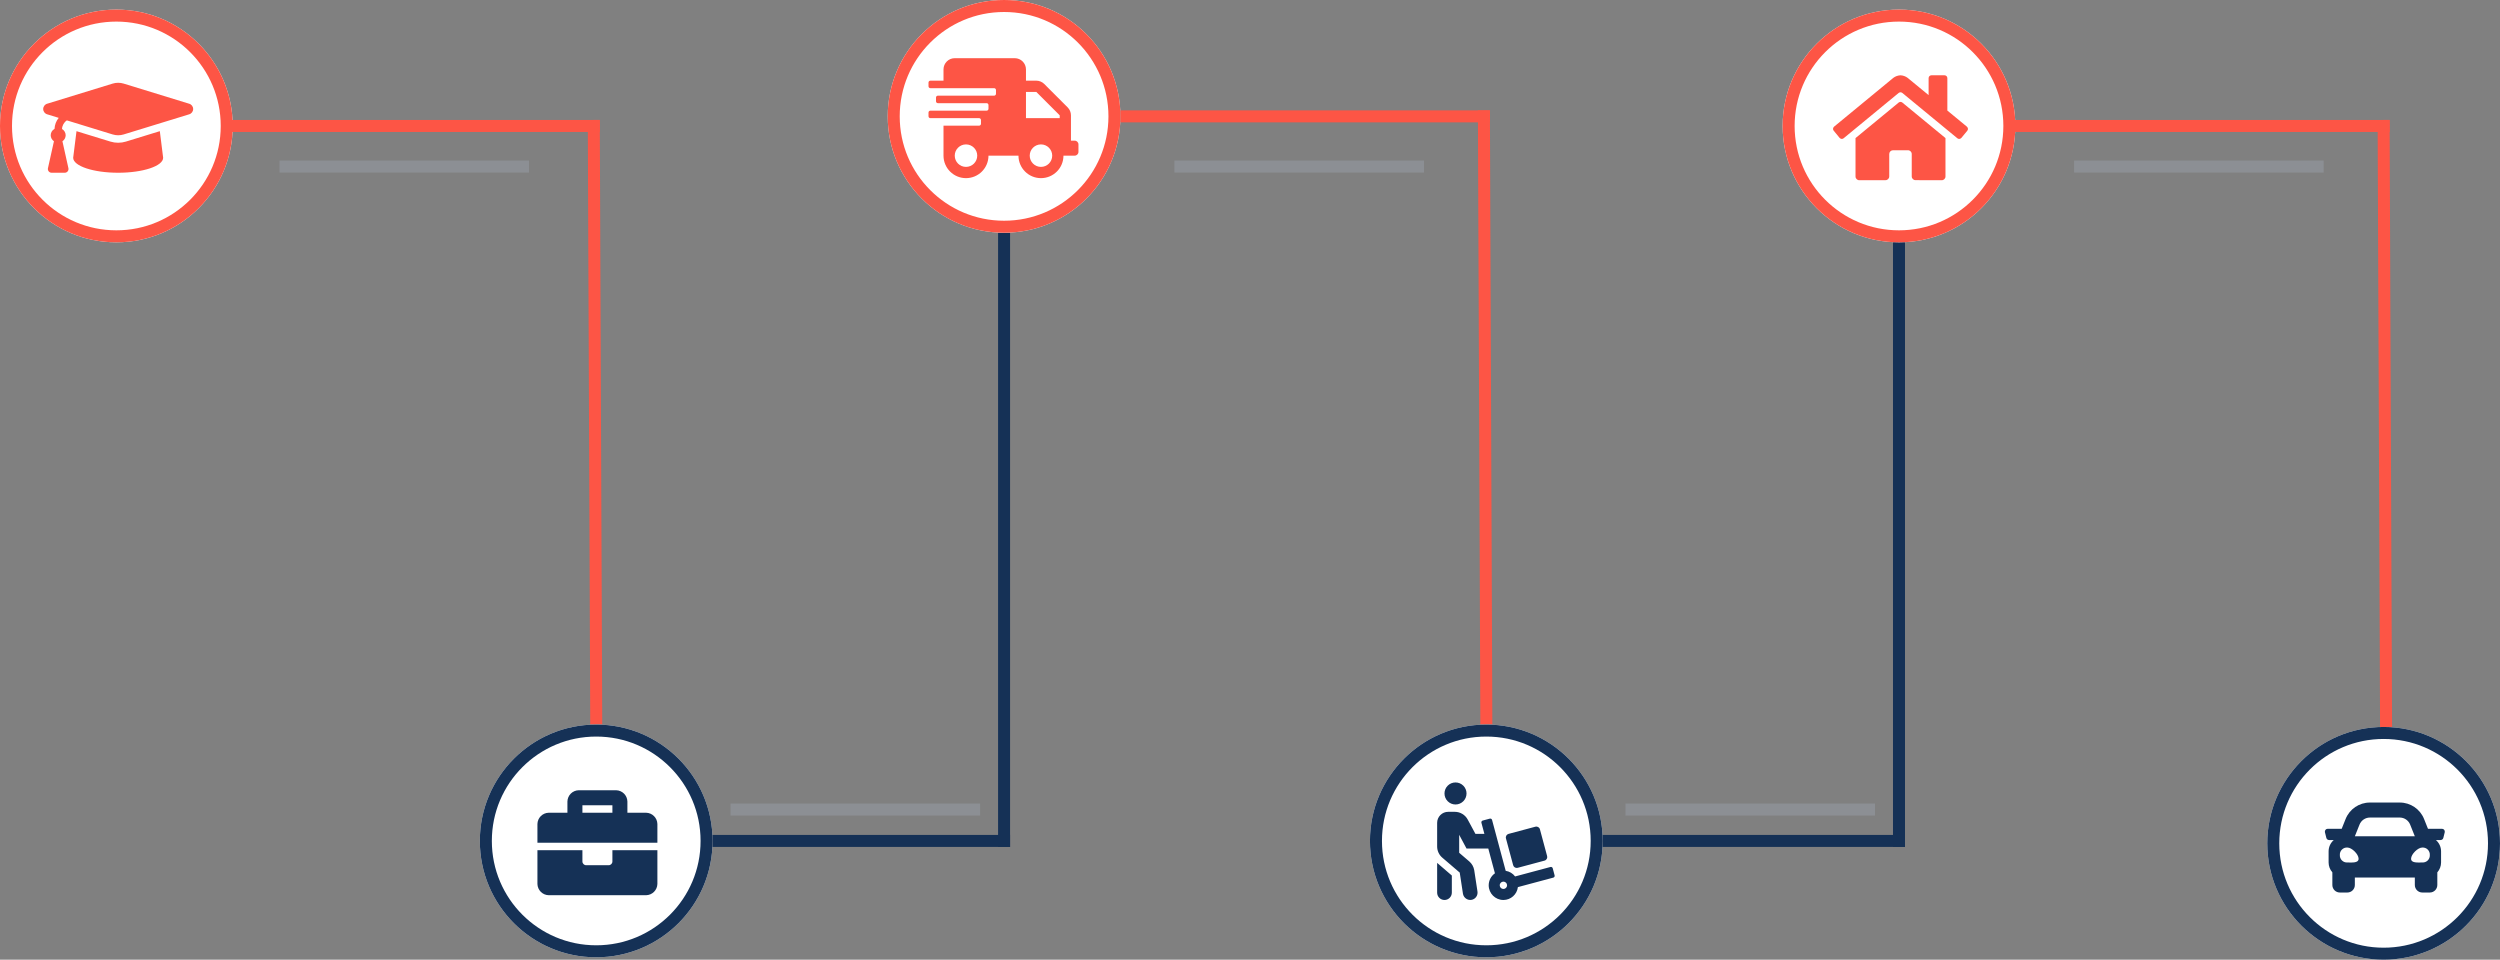 <svg id="story-illustration-svg" data-name="tlStory" xmlns="http://www.w3.org/2000/svg" xmlns:xlink="http://www.w3.org/1999/xlink" width="1042px" height="400px" viewBox="0 0 1042 400" version="1.1">
	<rect x="0" y="0" width="1042" height="400" fill="#808080" stroke="none"/>
	<g stroke="none" stroke-width="1" fill="none" fill-rule="evenodd">
		<g>
			<g id="story__part-1" transform="translate(0, 4)">
				<g>
					<circle id="story__circle-inner-1" fill="#FFFFFF" fill-rule="nonzero" cx="48.5" cy="48.5" r="48.5"></circle>
					<circle id="story__circle-stroke-1" stroke="#FD5545" stroke-width="5" cx="48.5" cy="48.5" r="46"></circle>
				</g>
				<path id="story__icon-1" d="M78.775,39.211 L51.535,30.842 C50.046,30.386 48.455,30.386 46.966,30.842 L19.725,39.211 C18.711,39.475 18.004,40.39 18.004,41.437 C18.004,42.484 18.711,43.399 19.725,43.663 L24.474,45.122 C23.409,46.417 22.796,48.025 22.728,49.7 C21.751,50.237 21.139,51.258 21.128,52.373 C21.143,53.378 21.648,54.312 22.482,54.873 L19.985,66.1 C19.883,66.562 19.995,67.046 20.292,67.416 C20.588,67.785 21.036,68 21.51,68 L26.989,68 C27.463,68 27.911,67.785 28.207,67.416 C28.504,67.046 28.616,66.562 28.514,66.1 L26.021,54.88 C26.855,54.319 27.36,53.385 27.375,52.38 C27.362,51.297 26.782,50.301 25.846,49.756 C25.919,48.309 26.667,46.981 27.867,46.17 L46.967,52.038 C48.456,52.493 50.047,52.493 51.536,52.038 L78.777,43.669 C79.796,43.409 80.509,42.491 80.509,41.439 C80.509,40.387 79.794,39.47 78.775,39.211 Z M52.452,55.021 C50.365,55.66 48.134,55.66 46.047,55.021 L31.885,50.67 L30.5,61.75 C30.5,65.2 38.894,68 49.25,68 C59.606,68 68,65.2 68,61.75 L66.615,50.669 L52.452,55.021 Z" fill="#FD5545" fill-rule="nonzero"></path>
				<line id="story__additional-line-1" x1="116.5" y1="65.417" x2="220.5" y2="65.417" stroke="#BECEEA" stroke-width="5" opacity="0.2"></line>
				<line id="story__line-1-1" x1="98.5" y1="48.5" x2="247.5" y2="48.5" stroke="#FD5545" stroke-width="5" stroke-linecap="square"></line>
				<line id="story__line-1-2" x1="248.5" y1="295.5" x2="247.5" y2="48.5" stroke="#FD5545" stroke-width="5" stroke-linecap="square"></line>
			</g>
			<g id="story__part-2" transform="translate(200, 99)">
				<g transform="translate(-0, 203)">
					<circle id="story__circle-inner-2" fill="#FFFFFF" fill-rule="nonzero" cx="48.5" cy="48.5" r="48.5"></circle>
					<circle id="story__circle-stroke-2" stroke="#153156" stroke-width="5" cx="48.5" cy="48.5" r="46"></circle>
				</g>
				<path id="story__icon-2" d="M55.25,260.063 C55.25,260.926 54.551,261.625 53.688,261.625 L44.312,261.625 C43.449,261.625 42.75,260.926 42.75,260.063 L42.75,255.376 L24,255.376 L24,269.438 C24.063,272 26.125,274.062 28.687,274.125 L69.312,274.125 C71.875,274.063 73.937,272.001 74,269.438 L74,255.375 L55.25,255.375 L55.25,260.063 Z M69.312,239.75 L61.5,239.75 L61.5,235.063 C61.437,232.501 59.375,230.439 56.813,230.376 L41.187,230.376 C38.625,230.439 36.563,232.501 36.5,235.063 L36.5,239.75 L28.687,239.75 C26.124,239.813 24.062,241.875 24,244.438 L24,252.25 L74,252.25 L74,244.438 C73.938,241.875 71.875,239.812 69.312,239.75 Z M55.25,239.75 L42.75,239.75 L42.75,236.625 L55.25,236.625 L55.25,239.75 Z" fill="#153156" fill-rule="nonzero"></path>
				<line id="story__additional-line-2" x1="104.5" y1="238.417" x2="208.5" y2="238.417" stroke="#BECEEA" stroke-width="5" opacity="0.2"></line>
				<line id="story__line-2-1" x1="99.5" y1="251.5" x2="218.5" y2="251.5" stroke="#153156" stroke-width="5" stroke-linecap="square"></line>
				<line id="story__line-2-2" x1="218.5" y1="0.5" x2="218.5" y2="251.5" stroke="#153156" stroke-width="5" stroke-linecap="square"></line>
			</g>
			<g id="story__part-3" transform="translate(370, 0)">
				<g transform="translate(-0, 0)">
					<circle id="story__circle-inner-3" fill="#FFFFFF" fill-rule="nonzero" cx="48.5" cy="48.5" r="48.5"></circle>
					<circle id="story__circle-stroke-3" stroke="#FD5545" stroke-width="5" cx="48.5" cy="48.5" r="46"></circle>
				</g>
				<path id="story__icon-3" d="M77.937,58.625 L76.375,58.625 L76.375,48.068 C76.373,46.826 75.879,45.636 75,44.758 L65.242,35 C64.364,34.12 63.174,33.625 61.931,33.623 L57.625,33.623 L57.625,28.936 C57.624,26.348 55.526,24.25 52.938,24.249 L27.938,24.249 C25.349,24.25 23.25,26.349 23.25,28.938 L23.25,33.625 L17.781,33.625 C17.35,33.626 17.001,33.975 17,34.406 L17,35.968 C17.001,36.399 17.35,36.748 17.781,36.749 L44.344,36.749 C44.775,36.75 45.124,37.099 45.125,37.53 L45.125,39.092 C45.124,39.523 44.775,39.872 44.344,39.873 L20.906,39.873 C20.475,39.874 20.126,40.223 20.125,40.654 L20.125,42.216 C20.124,42.648 20.474,42.999 20.906,43 L41.219,43 C41.65,43.001 41.999,43.35 42,43.781 L42,45.343 C41.999,45.774 41.65,46.123 41.219,46.124 L17.781,46.124 C17.35,46.125 17,46.475 17,46.906 L17,48.468 C17.001,48.899 17.35,49.248 17.781,49.249 L38.094,49.249 C38.525,49.25 38.874,49.599 38.875,50.03 L38.875,51.592 C38.874,52.023 38.525,52.372 38.094,52.373 L23.25,52.373 L23.25,64.873 C23.25,70.051 27.447,74.249 32.625,74.25 C37.802,74.249 41.999,70.052 42,64.875 L54.5,64.875 C54.501,70.052 58.698,74.249 63.875,74.25 C69.052,74.249 73.249,70.052 73.25,64.875 L77.937,64.875 C78.799,64.873 79.497,64.175 79.5,63.313 L79.5,60.188 C79.498,59.326 78.799,58.627 77.937,58.625 Z M32.625,69.562 C30.037,69.561 27.939,67.463 27.938,64.875 C27.939,62.287 30.037,60.189 32.625,60.188 C35.213,60.189 37.311,62.287 37.312,64.875 C37.311,67.463 35.213,69.561 32.625,69.562 Z M63.875,69.562 C61.287,69.561 59.189,67.463 59.188,64.875 C59.189,62.287 61.287,60.189 63.875,60.188 C66.463,60.189 68.561,62.287 68.562,64.875 C68.561,67.463 66.463,69.561 63.875,69.562 L63.875,69.562 Z M71.687,49.25 L57.625,49.25 L57.625,38.313 L61.932,38.313 L71.688,48.069 L71.687,49.25 Z" fill="#FD5545" fill-rule="nonzero"></path>
				<line id="story__additional-line-3" x1="119.5" y1="69.417" x2="223.5" y2="69.417" stroke="#BECEEA" stroke-width="5" opacity="0.2"></line>
				<line id="story__line-3-1" x1="99.5" y1="48.5" x2="248.5" y2="48.5" stroke="#FD5545" stroke-width="5" stroke-linecap="square"></line>
				<line id="story__line-3-2" x1="249.5" y1="299.5" x2="248.5" y2="48.5" stroke="#FD5545" stroke-width="5" stroke-linecap="square"></line>
			</g>
			<g id="story__part-4" transform="translate(571, 99)">
				<g transform="translate(-0, 203)">
					<circle id="story__circle-inner-4" fill="#FFFFFF" fill-rule="nonzero" cx="48.5" cy="48.5" r="48.5"></circle>
					<circle id="story__circle-stroke-4" stroke="#153156" stroke-width="5" cx="48.5" cy="48.5" r="46"></circle>
				</g>
				<path id="story__icon-4" d="M59.687,261.626 C59.908,262.441 60.747,262.924 61.563,262.707 L72.763,259.707 C73.578,259.486 74.061,258.647 73.844,257.831 L70.837,246.648 C70.616,245.833 69.777,245.35 68.961,245.567 L57.761,248.567 C56.946,248.788 56.463,249.627 56.68,250.443 L59.687,261.626 Z M28,273.053 C28,274.744 29.371,276.115 31.062,276.115 C32.754,276.115 34.125,274.744 34.125,273.053 L34.125,265.923 C32.594,264.612 28.048,260.7 28,260.65 L28,273.053 Z M76.177,262.9 C76.125,262.703 75.997,262.535 75.821,262.432 C75.645,262.33 75.436,262.302 75.239,262.354 L60.491,266.306 C59.54,265.046 58.137,264.205 56.577,263.961 L50.892,242.753 C50.84,242.556 50.712,242.388 50.536,242.285 C50.36,242.183 50.151,242.155 49.954,242.207 L47,243 C46.803,243.052 46.635,243.18 46.532,243.356 C46.43,243.532 46.402,243.741 46.454,243.938 L47.689,248.551 L43.954,248.551 L40.767,242.636 C39.708,240.62 37.617,239.36 35.34,239.366 L32.594,239.366 C30.059,239.369 28.004,241.424 28,243.959 L28,253.816 C28.002,255.605 28.785,257.304 30.144,258.467 L37.417,264.7 L38.766,273.553 C39.066,275.207 40.626,276.322 42.288,276.07 C43.955,275.791 45.081,274.215 44.805,272.548 L43.456,263.693 C43.217,262.275 42.49,260.985 41.4,260.047 L37.187,256.439 L37.187,248.945 L40.249,254.678 L49.322,254.678 L52.088,264.995 C50.458,266.138 49.488,268.004 49.488,269.995 C49.494,273.373 52.232,276.11 55.61,276.115 C58.694,276.111 61.289,273.807 61.659,270.746 L76.416,266.794 C76.613,266.742 76.781,266.614 76.883,266.438 C76.985,266.262 77.013,266.053 76.961,265.856 L76.177,262.9 Z M55.62,271.522 C54.775,271.519 54.091,270.835 54.089,269.99 C54.092,269.146 54.776,268.462 55.62,268.459 C56.464,268.462 57.148,269.146 57.151,269.99 C57.152,270.396 56.99,270.786 56.703,271.074 C56.416,271.361 56.026,271.522 55.62,271.522 Z M35.656,236.313 C38.192,236.31 40.247,234.255 40.25,231.719 C40.251,230.5 39.768,229.331 38.906,228.469 C38.044,227.607 36.875,227.124 35.656,227.125 C34.437,227.124 33.268,227.607 32.406,228.469 C31.544,229.331 31.061,230.5 31.062,231.719 C31.065,234.255 33.12,236.31 35.656,236.313 Z" fill="#153156" fill-rule="nonzero"></path>
				<line id="story__additional-line-4" x1="106.5" y1="238.417" x2="210.5" y2="238.417" stroke="#BECEEA" stroke-width="5" opacity="0.2"></line>
				<line id="story__line-4-1" x1="99.5" y1="251.5" x2="220.5" y2="251.5" stroke="#153156" stroke-width="5" stroke-linecap="square"></line>
				<line id="story__line-4-2" x1="220.5" y1="0.5" x2="220.5" y2="251.5" stroke="#153156" stroke-width="5" stroke-linecap="square"></line>
			</g>
			<g id="story__part-5" transform="translate(743, 4)">
				<g transform="translate(-0, 0)">
					<circle id="story__circle-inner-5" fill="#FFFFFF" fill-rule="nonzero" cx="48.5" cy="48.5" r="48.5"></circle>
					<circle id="story__circle-stroke-5" stroke="#FD5545" stroke-width="5" cx="48.5" cy="48.5" r="46"></circle>
				</g>
				<path id="story__icon-5" d="M48.38,38.729 L30.38,53.558 L30.38,69.558 C30.381,70.42 31.08,71.119 31.942,71.12 L42.881,71.1 C43.74,71.095 44.434,70.397 44.436,69.538 L44.436,60.188 C44.436,59.773 44.601,59.376 44.894,59.082 C45.187,58.789 45.585,58.625 46,58.625 L52.25,58.625 C53.112,58.626 53.811,59.325 53.812,60.187 L53.812,69.527 C53.812,69.527 53.812,69.527 53.812,69.527 C53.813,70.389 54.512,71.088 55.374,71.089 L55.374,71.089 L66.313,71.119 C67.175,71.118 67.874,70.419 67.875,69.557 L67.875,53.547 L49.875,38.729 C49.657,38.57 49.397,38.478 49.128,38.465 C48.858,38.478 48.598,38.57 48.38,38.729 Z M76.82,48.808 L68.656,42.079 L68.656,28.552 C68.656,27.905 68.131,27.38 67.484,27.38 L62.016,27.38 C61.369,27.38 60.844,27.905 60.844,28.552 L60.844,35.643 L52.1,28.449 C51.235,27.806 50.198,27.434 49.121,27.381 C48.044,27.434 47.007,27.806 46.142,28.449 L21.424,48.808 C21.171,49.042 21.019,49.364 20.999,49.708 C21.012,49.978 21.106,50.238 21.268,50.455 L23.758,53.482 C23.992,53.737 24.317,53.891 24.663,53.91 C24.933,53.897 25.192,53.803 25.409,53.642 L48.38,34.725 C48.598,34.566 48.858,34.474 49.127,34.461 C49.396,34.474 49.656,34.566 49.874,34.725 L72.846,53.645 C73.063,53.807 73.323,53.901 73.593,53.914 C73.937,53.894 74.259,53.742 74.493,53.489 L76.983,50.462 C77.144,50.246 77.237,49.987 77.25,49.718 C77.232,49.37 77.077,49.043 76.82,48.808 L76.82,48.808 Z" fill="#FD5545" fill-rule="nonzero"></path>
				<line id="story__additional-line-5" x1="121.5" y1="65.417" x2="225.5" y2="65.417" stroke="#BECEEA" stroke-width="5" opacity="0.2"></line>
				<line id="story__line-5-1" x1="98.5" y1="48.5" x2="250.5" y2="48.5" stroke="#FD5545" stroke-width="5" stroke-linecap="square"></line>
				<line id="story__line-5-2" x1="251.5" y1="296.5" x2="250.5" y2="48.5" stroke="#FD5545" stroke-width="5" stroke-linecap="square"></line>
			</g>
			<g id="story__part-6" transform="translate(945, 303)">
				<g transform="translate(-0, 0)">
					<circle id="story__circle-inner-6" fill="#FFFFFF" fill-rule="nonzero" cx="48.5" cy="48.5" r="48.5"></circle>
					<circle id="story__circle-stroke-6" stroke="#153156" stroke-width="5" cx="48.5" cy="48.5" r="46"></circle>
				</g>
				<path id="story__icon-6" d="M72.827,42.438 L66.98,42.438 L65.355,38.376 C63.707,34.213 59.677,31.485 55.2,31.5 L42.8,31.5 C38.323,31.485 34.293,34.213 32.644,38.375 L31.019,42.438 L25.173,42.438 C24.812,42.438 24.471,42.604 24.249,42.888 C24.027,43.173 23.948,43.544 24.036,43.894 L24.622,46.238 C24.752,46.76 25.221,47.126 25.759,47.126 L27.719,47.126 C26.354,48.302 25.568,50.012 25.563,51.813 L25.563,56.5 C25.568,58.01 26.123,59.466 27.125,60.595 L27.125,65.875 C27.125,67.601 28.524,69 30.25,69 L33.375,69 C35.101,69 36.5,67.601 36.5,65.875 L36.5,62.75 L61.5,62.75 L61.5,65.875 C61.5,67.601 62.899,69 64.625,69 L67.75,69 C69.476,69 70.875,67.601 70.875,65.875 L70.875,60.595 C71.877,59.466 72.432,58.01 72.437,56.5 L72.437,51.813 C72.432,50.012 71.646,48.302 70.282,47.126 L72.242,47.126 C72.78,47.126 73.249,46.76 73.379,46.238 L73.965,43.894 C74.052,43.544 73.974,43.173 73.751,42.888 C73.529,42.604 73.188,42.438 72.827,42.438 Z M38.446,40.7 C39.157,38.919 40.882,37.75 42.8,37.75 L55.2,37.75 C57.118,37.75 58.843,38.919 59.554,40.7 L61.5,45.563 L36.5,45.563 L38.446,40.7 Z M33.375,56.48 C32.533,56.532 31.709,56.221 31.112,55.626 C30.514,55.03 30.201,54.207 30.25,53.365 C30.201,52.523 30.514,51.7 31.112,51.104 C31.709,50.509 32.533,50.198 33.375,50.25 C35.25,50.25 38.062,53.05 38.062,54.923 C38.062,56.796 35.25,56.48 33.375,56.48 Z M64.625,56.48 C62.75,56.48 59.938,56.792 59.938,54.922 C59.938,53.052 62.75,50.249 64.625,50.249 C65.467,50.197 66.291,50.508 66.888,51.103 C67.486,51.699 67.799,52.522 67.75,53.364 C67.8,54.206 67.486,55.029 66.889,55.625 C66.291,56.221 65.467,56.532 64.625,56.48 L64.625,56.48 Z" fill="#153156" fill-rule="nonzero"></path>
			</g>
		</g>
	</g>
</svg>
